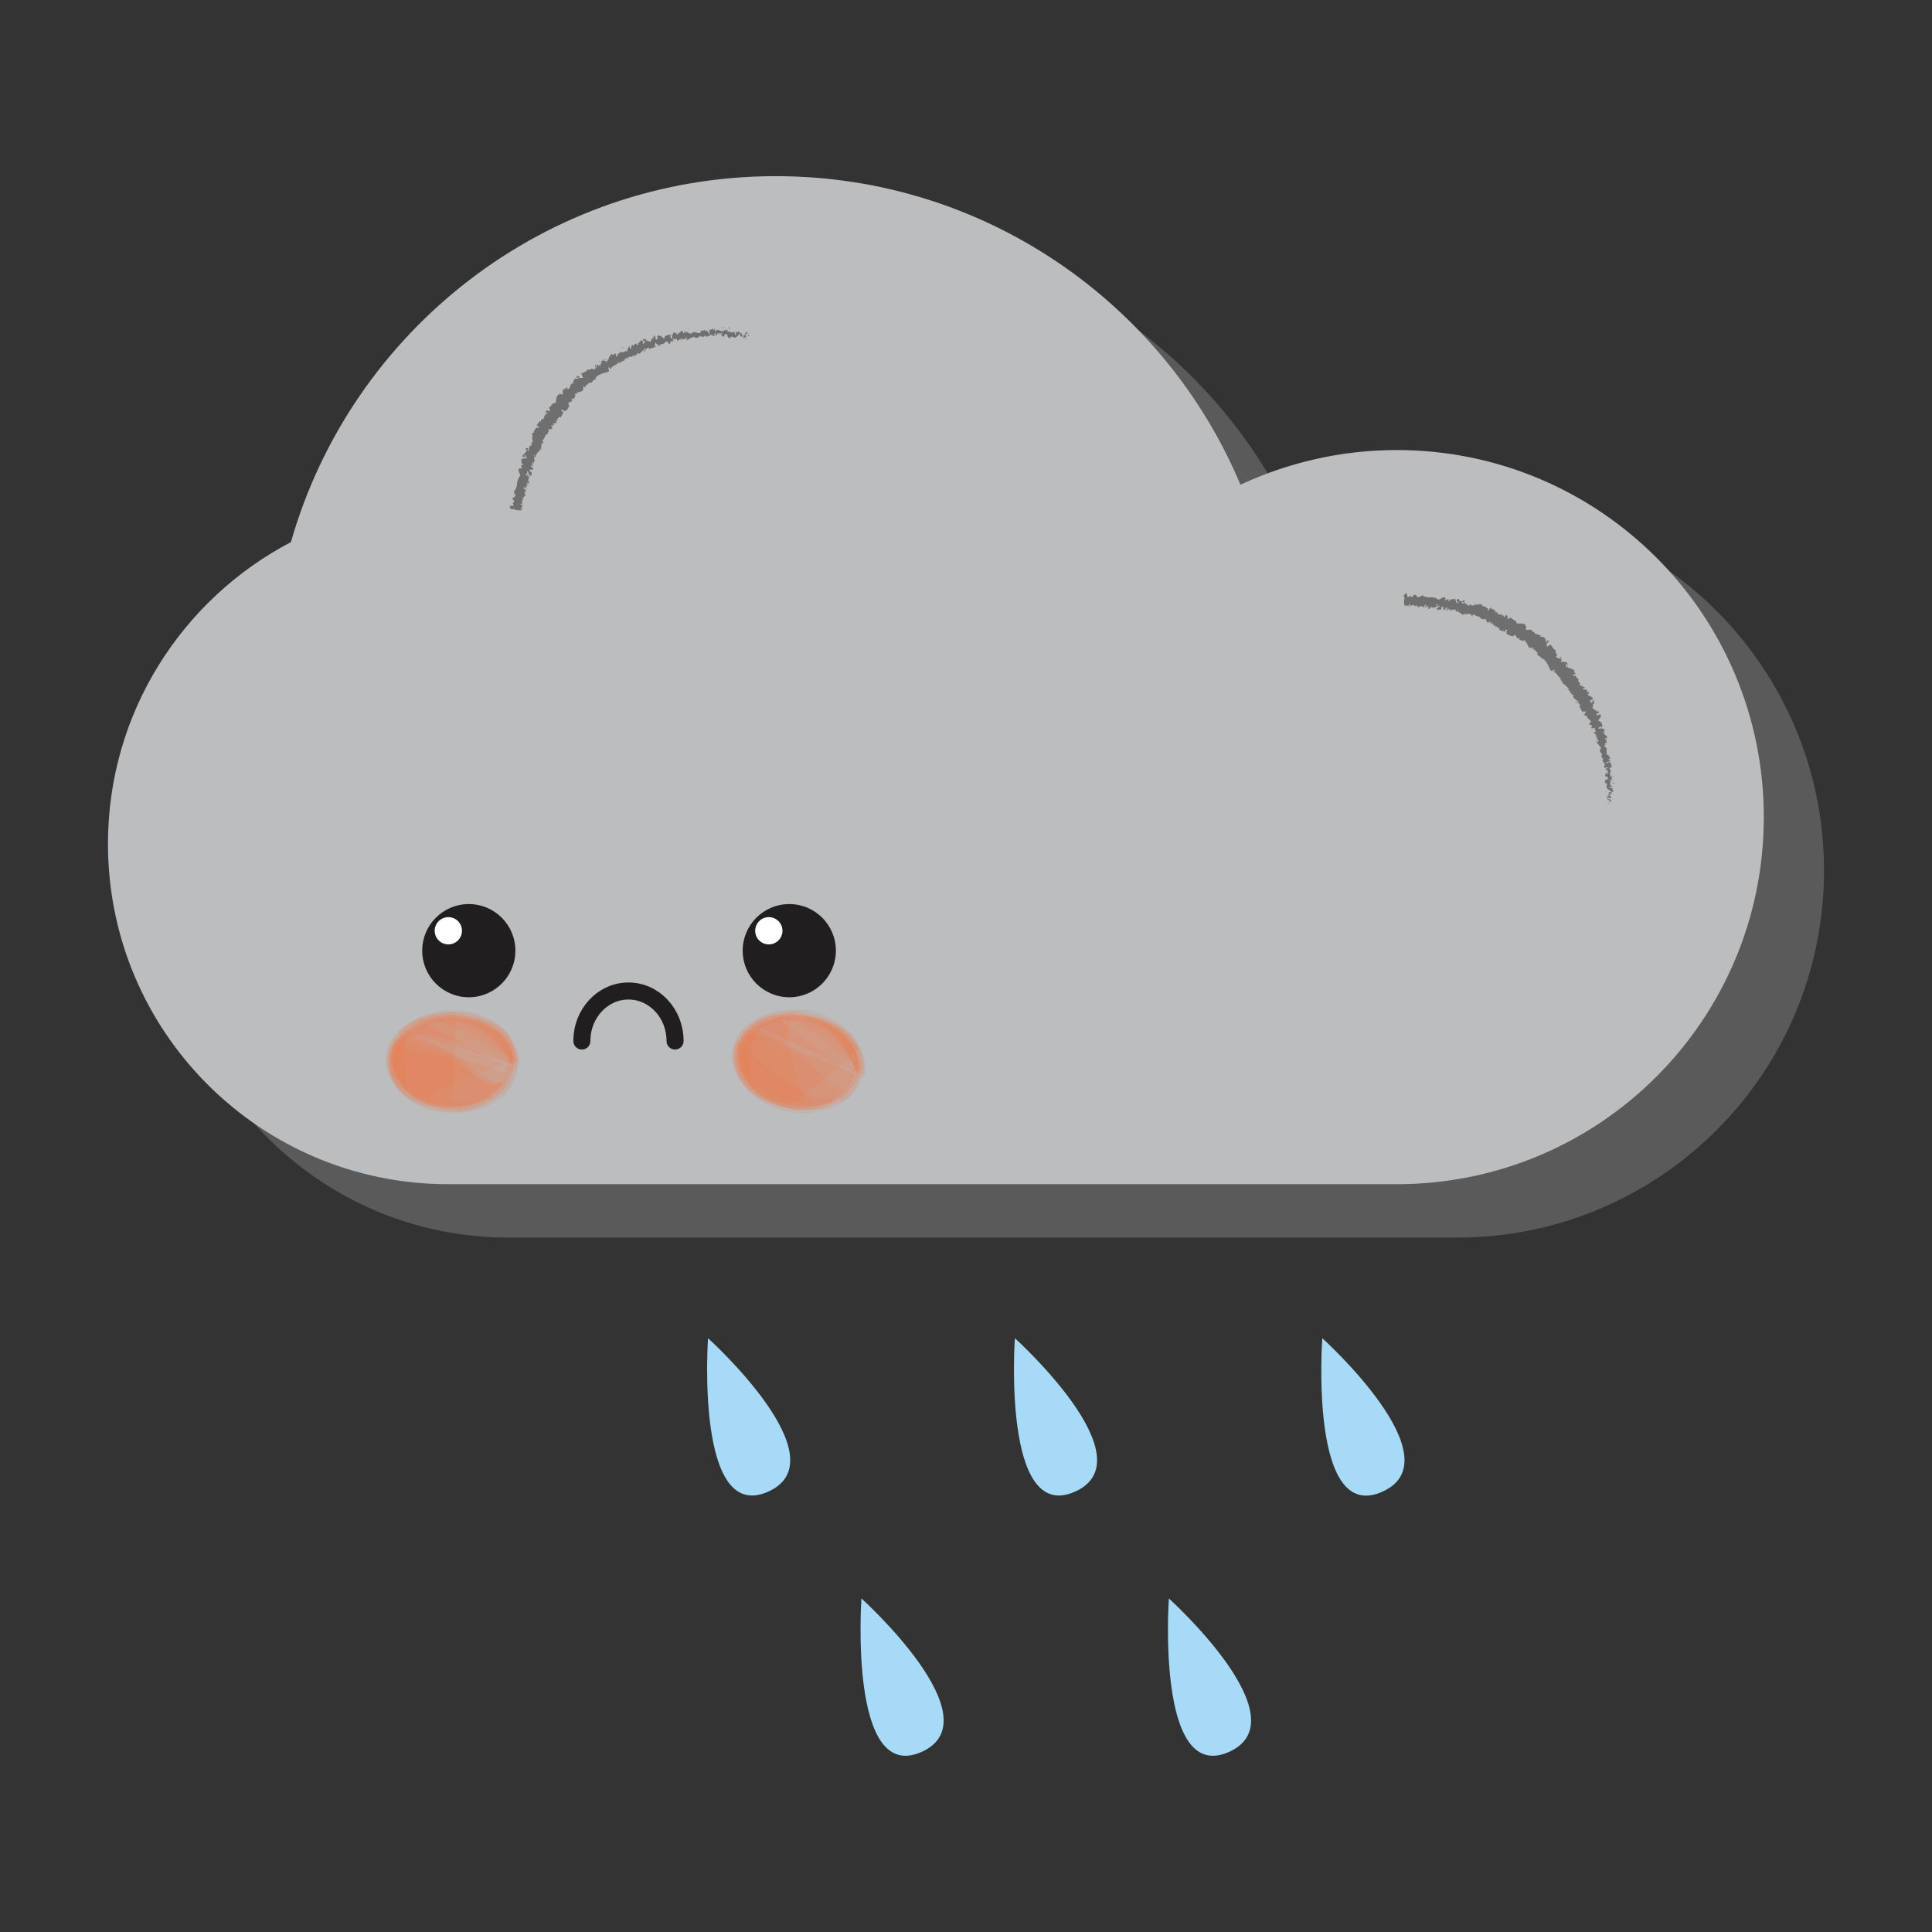 <?xml version="1.0" encoding="utf-8"?>
<!-- Generator: Adobe Illustrator 25.0.0, SVG Export Plug-In . SVG Version: 6.00 Build 0)  -->
<svg version="1.1" xmlns="http://www.w3.org/2000/svg" xmlns:xlink="http://www.w3.org/1999/xlink" x="0px" y="0px"
	 viewBox="0 0 340 340" style="enable-background:new 0 0 340 340;" xml:space="preserve">
<rect x="0" y="0" width="340" height="340" fill="#333333" stroke="none"/>
<style type="text/css">
	.st0{fill:#FFFFFF;}
	.st1{fill:#5A5A5A;}
	.st2{fill:#BBBDBF;}
	.st3{opacity:0.109;}
	.st4{fill:#F26B32;}
	.st5{fill:#211E1F;}
	.st6{fill:#6F6F6F;}
	.st7{fill:#A6DAF6;}
	.st8{fill:none;stroke:#211E1F;stroke-width:3;stroke-linecap:round;stroke-linejoin:round;stroke-miterlimit:10;}
</style>
<g id="Ref">
</g>
<g id="Art">
	<g>
		<path class="st1" d="M256.4,88.6c-9.8,0-19.1,2.2-27.5,6.1c-13.4-31.9-45-54.3-81.8-54.3c-40.6,0-74.7,27.2-85.3,64.4
			c-19.1,10-32.2,30-32.2,53.1c0,33.1,26.8,59.9,59.9,59.9h165.7c0.1,0,0.3,0,0.4,0c0.3,0,0.5,0,0.8,0c35.7,0,64.6-28.9,64.6-64.6
			S292.1,88.6,256.4,88.6z"/>
		<path class="st2" d="M245.8,79.2c-9.8,0-19.1,2.2-27.5,6.1c-13.4-31.9-45-54.3-81.8-54.3C96,31,61.8,58.2,51.2,95.4
			c-19.1,10-32.2,30-32.2,53.1c0,33.1,26.8,59.9,59.9,59.9h165.7c0.1,0,0.3,0,0.4,0c0.3,0,0.5,0,0.8,0c35.7,0,64.6-28.9,64.6-64.6
			S281.5,79.2,245.8,79.2z"/>
		<g>
			<g class="st3">
				<path class="st4" d="M90.7,187.8c-1,6.2-6,7.3-10.8,7.6c0,0,0,0.3,0,0.3c3.1-0.2,6.3-0.7,8.7-2.8c1.6-1.5,2.2-3,2.5-5.1
					C91.1,187.6,90.7,187.6,90.7,187.8z"/>
			</g>
			<g class="st3">
				<path class="st4" d="M89.3,187c-0.1,0.6-0.2,1.2-0.3,1.8c-6.5-2-13-4.1-19.5-6.1c0.5-0.4,1-0.9,1.5-1.3c2-1.7,3.3-2.1,5.9-2.7
					c0,0,0-0.3-0.1-0.3c-2.9,0.7-5.8,1.6-7.6,4.1c-1.1,1.6-1.6,3.5-1.2,5.4c0.5,2.1,2,3.9,3.8,5c2.8,1.7,6.1,2.2,9.3,1.8
					c1.9-0.2,3.7-1,5.3-2.1c2.1-1.5,2.9-3.1,3.3-5.7C89.8,186.6,89.4,186.8,89.3,187z"/>
			</g>
			<g class="st3">
				<path class="st4" d="M89.6,186.6c-0.7,6-4,5.7-9.8-1.1c-2.9-1.5-5.8-3-8.7-4.5c1.3-0.7,2.5-1.4,3.8-2.1c2.4-0.7,4.7-0.7,7.2-0.3
					c0,0,0.1-0.3,0.1-0.3c-5.1-0.6-11.3,0.3-13.6,5.6c-1.3,3,0.3,6.1,2.6,8c2.8,2.2,6.7,3.1,10.2,2.5c1.9-0.3,3.6-0.9,5.2-2.1
					c2.1-1.5,3-3.2,3.4-5.7C90,186.5,89.7,186.4,89.6,186.6z"/>
			</g>
			<g class="st3">
				<path class="st4" d="M86.3,192.5c-1.4,0.6-2.7,1.2-4.3,1.4c-0.8,0-1.6,0.1-2.5,0.1c0.3-5.3,0.6-10.6,0.8-16
					c0.4,0.1,0.8,0.1,1.2,0.2c3.5,0.4,6.1,1.9,8.3,4.7c0,0,0.3-0.2,0.3-0.2c-3.5-4.5-9.2-5.9-14.7-4.3c-3.5,1-6.8,4.1-6.5,8
					c0.2,2.2,1.3,3.8,3,5.2c4.1,3.4,9.8,3.2,14.5,1.1C86.4,192.8,86.3,192.5,86.3,192.5z"/>
			</g>
			<g class="st3">
				<path class="st4" d="M89.9,187.4c-0.1,4.7-3.3,4.1-9.5-1.8c-15.4-5.8-12.1-5.2,9.9,1.7c0,0.3,0.4,0.3,0.3,0
					c-0.3-2.2-0.7-3.7-2.4-5.3c-2.2-2.1-5.4-3.1-8.4-3.2c-4.7-0.1-11.2,2.5-11.3,8.1c-0.1,4.5,4.3,7.5,8.3,8.3
					c2.5,0.5,5.1,0.3,7.5-0.5c3.5-1.3,5.7-3.7,6.3-7.4C90.6,186.7,90,187.2,89.9,187.4z"/>
			</g>
			<g class="st3">
				<path class="st4" d="M90.2,186.7c0.1,0,0.2,0,0.4,0c0,0.2,0.3,0.2,0.3,0c-0.3-2.8-1.4-5-3.9-6.6c-2.1-1.3-4.5-2-7-2
					c-5.2-0.1-12.7,3.4-11.1,9.8c0.9,3.7,4.7,5.9,8.2,6.6c3.1,0.6,6.5,0.2,9.2-1.4c2.6-1.5,3.8-3.5,4.3-6.4
					C90.6,186.4,90.2,186.5,90.2,186.7z"/>
			</g>
			<g class="st3">
				<path class="st4" d="M90.3,187.2c-0.5,2.5-0.4,2.5,0.4-0.1c0,0.3,0.4,0.3,0.3,0c-0.3-2.1-0.7-3.7-2.3-5.2
					c-2.2-2.2-5.5-3.2-8.6-3.3c-4.7-0.1-11,2.5-11.3,7.9c-0.2,3.7,2.9,6.5,6.1,7.8c3,1.2,6.6,1.2,9.7,0.1c3.6-1.3,5.7-3.7,6.3-7.4
					C90.9,186.7,90.4,187,90.3,187.2z"/>
			</g>
			<g class="st3">
				<path class="st4" d="M69.7,188.8c-1.4-8.4,5.7-8.8,21.4-1c0,0.3,0.3,0.3,0.3,0c-0.2-2.2-0.7-3.8-2.3-5.4
					c-2.2-2.2-5.4-3.2-8.4-3.3c-2.4-0.1-4.8,0.4-7,1.6c-3.4,1.8-4.7,4.5-4.3,8.2C69.4,188.9,69.7,188.9,69.7,188.8z"/>
			</g>
			<g class="st3">
				<path class="st4" d="M90.8,187.2c0.1,1.7-0.7,3-2.2,4c-0.9,1.6-2.2,2.6-3.9,3c-2,0.6-3.9,0.8-6,0.5c-1.9-0.2-3.9-0.7-5.4-1.8
					c-0.5-0.4-1.1-0.9-1.6-1.3c-2.7-14.1,3.8-15.6,19.5-4.4c0,0.3,0.3,0.2,0.3,0c-0.4-3.7-2.5-6.4-6.1-7.7
					c-4.2-1.5-8.8-1.2-12.5,1.3c-4.9,3.3-4.4,9.2,0.3,12.4c3.8,2.5,9.8,2.8,13.7,0.4c2.5-1.5,3.8-3.3,4.2-6.3
					C91.1,187.2,90.8,187,90.8,187.2z"/>
			</g>
			<g class="st3">
				<path class="st4" d="M89.5,187.3c-0.1,4.8-3.5,4.4-10.1-1.2c-12.2-1.2-13-3.5-2.4-7.1c5.2-0.6,12.1,0.8,12.9,8.2
					c0,0.3,0.3,0.2,0.3,0c-0.2-2.2-0.7-3.7-2.3-5.3c-2.9-2.8-7.2-3.6-11-3.2c-5,0.6-10.6,5.1-8.3,10.6c1.5,3.6,5.3,5.3,8.9,5.7
					c2.5,0.3,4.9,0,7.2-1.1c3-1.4,4.8-3.5,5.3-6.9C90.2,186.6,89.6,187.1,89.5,187.3z"/>
			</g>
			<g class="st3">
				<path class="st4" d="M90,188c-0.4,5.6-4.8,8-13.1,7.2c-1.5-0.3-2.9-0.9-4.2-1.7c-1.6-1.1-3-2.6-3.5-4.6
					c-0.7-2.6,0.5-5.1,2.4-6.7c1.1-0.9,2.4-1.6,3.8-2c5.8-1.9,10.9,0.7,15.2,7.7c0,0.4,0.3,0.3,0.3,0c-0.4-3.7-2.4-6.1-5.9-7.6
					c-5.4-2.4-14.8-0.6-16.1,6c-1.4,7,7.4,10.3,13,9.5c2.2-0.3,4.4-1.2,6.1-2.7c1.7-1.5,2.3-3,2.7-5.3C90.6,187.3,90,187.8,90,188z"
					/>
			</g>
			<g class="st3">
				<path class="st4" d="M86.6,192.7c-1.8,0.8-3.5,1.4-5.5,1.5c-0.8,0.1-1.6,0.1-2.5-0.1c-6.3-0.5-2.2-2.9,12.4-7.4
					c0,0.1,0.3,0.1,0.3,0c-0.3-2.2-0.8-3.7-2.3-5.3c-1.5-1.6-3.9-2.7-6.1-3c-4.1-0.7-8.8,0-11.8,3.2c-2.2,2.3-2.7,5.5-1,8.3
					c1.1,1.8,3,3.1,4.8,3.9c3.9,1.6,8,1,11.7-0.6C86.7,193,86.6,192.7,86.6,192.7z"/>
			</g>
			<g class="st3">
				<path class="st4" d="M89.6,187.9c-4.9-2.6-9.8-5.2-14.7-7.9c0.8-0.2,1.5-0.4,2.3-0.5c5.4-0.8,9.7,1.9,12.9,8.2
					c0,0.3,0.3,0.3,0.3,0c-0.2-2.2-0.7-3.7-2.3-5.3c-2.2-2.2-5.4-3.2-8.4-3.3c-5.5-0.2-13.7,4-10.9,10.7c1.6,3.9,6.1,5.8,10.1,5.9
					c2.3,0.1,4.9-0.5,6.9-1.6c2.7-1.5,4-3.7,4.4-6.6C90.4,187.1,89.6,187.7,89.6,187.9z"/>
			</g>
			<g class="st3">
				<path class="st4" d="M89.6,185.1c0.1,0.6,0.1,1.2,0.2,1.9c0,0.1,0.3,0,0.3,0c-0.1-0.6-0.1-1.3-0.2-1.9
					C89.9,185,89.6,185.1,89.6,185.1z"/>
			</g>
		</g>
		<g>
			<g class="st3">
				<path class="st4" d="M151.4,189.2c-1.4,3.5-3.8,5.5-7,6c0,0,0,0.3,0,0.3c3.8-1,6.1-2.5,7.3-6.3
					C151.8,189.2,151.5,189,151.4,189.2z"/>
			</g>
			<g class="st3">
				<path class="st4" d="M150,188.5c-1.9,8.1-8.6,6.2-20.1-5.5c1.7-2.4,4-3.8,6.7-4.2c0,0-0.1-0.3-0.1-0.3c-3.8,1-8.1,3.3-7.7,8
					c0.3,2.8,2.4,5.2,4.7,6.6c2.5,1.5,5.5,2.1,8.5,1.8c1.6-0.2,3-0.5,4.4-1.3c2.3-1.2,3.3-2.7,4.1-5.2
					C150.7,188.1,150.1,188.3,150,188.5z"/>
			</g>
			<g class="st3">
				<path class="st4" d="M150.3,188.1c-6.4-2.3-12.7-4.6-19.1-7c1.9-0.9,3.7-1.8,5.6-2.8c1.6-0.3,3.2-0.2,4.8,0c0,0,0.1-0.3,0.1-0.3
					c-4.8-0.4-11.1,0.5-12.5,6.1c-0.7,2.7,1,5.6,2.9,7.3c2.8,2.4,6.6,3.4,10.1,3c1.9-0.2,3.7-0.7,5.3-1.7c1.8-1.2,2.5-2.6,3.1-4.7
					C150.7,187.9,150.4,187.9,150.3,188.1z"/>
			</g>
			<g class="st3">
				<path class="st4" d="M146.2,193.3c-1.4,0.5-2.9,0.8-4.4,0.8c-4.7-12.4-4.1-17.6,1.8-15.6c2.7,0.7,4.6,2.1,6.5,4.1
					c0,0,0.3-0.2,0.3-0.2c-2.7-2.9-6.3-4.9-10.4-4.8c-2,0-3.8,0.3-5.6,1.2c-2.7,1.3-4.9,3.8-4.6,7c0.2,2.1,1.5,4,3,5.3
					c3.7,3.3,8.9,3.7,13.5,2.4C146.3,193.6,146.2,193.3,146.2,193.3z"/>
			</g>
			<g class="st3">
				<path class="st4" d="M150.6,188.9c-0.8,4.6-3.8,3.6-9.1-3.2c-14.4-7.9-11.2-6.9,9.5,3.1c0,0.4,0.3,0.4,0.3,0
					c0.1-2.2-0.2-3.8-1.6-5.6c-1.9-2.5-4.9-3.8-7.9-4.4c-5-1-12.2,1.3-12.4,7.2c-0.1,4.1,3.4,7.2,7,8.5c2.4,0.9,5.1,1.1,7.6,0.6
					c1.4-0.3,2.9-0.8,4-1.7c1.9-1.3,2.6-2.7,3.2-4.8C151.5,188.3,150.7,188.7,150.6,188.9z"/>
			</g>
			<g class="st3">
				<path class="st4" d="M150.9,188.2c-0.9,2.4-0.7,2.4,0.4,0.1c0,0.2,0.3,0.2,0.3,0c0.1-2.6-0.4-4.4-2.2-6.3
					c-1.9-2-4.5-3.3-7.3-3.7c-5.1-0.8-13,1.6-12.4,8c0.3,3.8,3.7,6.5,7.1,7.7c2.3,0.8,5,1.1,7.4,0.6c3.7-0.7,6.1-2.8,7.2-6.3
					C151.4,188,150.9,188,150.9,188.2z"/>
			</g>
			<g class="st3">
				<path class="st4" d="M151.1,188.7c-0.9,2.4-0.7,2.4,0.4,0c0,0.3,0.3,0.4,0.3,0c0-2.1-0.2-3.8-1.5-5.5c-1.9-2.5-5-4-8-4.4
					c-4.6-0.7-11.3,0.9-12.3,6.2c-0.7,3.7,1.9,6.9,4.9,8.6c2.8,1.6,6.4,2.1,9.5,1.5c3.7-0.8,6.1-2.8,7.3-6.4
					C151.7,188.3,151.1,188.5,151.1,188.7z"/>
			</g>
			<g class="st3">
				<path class="st4" d="M131,189.1c-2.7-8.2,4.3-8.1,20.9,0.2c0,0.3,0.3,0.3,0.3,0c0.1-2.2-0.2-3.9-1.5-5.7c-1.9-2.5-5-3.9-8-4.4
					c-3-0.5-6.3-0.1-9,1.5c-3.2,2-3.9,5-3,8.5C130.7,189.2,131,189.1,131,189.1z"/>
			</g>
			<g class="st3">
				<path class="st4" d="M151.6,188.7c-0.2,1.7-1.1,2.9-2.7,3.7c-1.1,1.5-2.5,2.3-4.3,2.5c-2,0.3-4,0.2-6-0.3
					c-1.8-0.5-3.7-1.3-5.1-2.6c-0.5-0.5-0.9-1-1.4-1.5c-0.6-14.4,6-14.9,19.9-1.5c0,0.3,0.3,0.3,0.3,0c0.1-3.9-1.6-6.5-4.9-8.5
					c-4.4-2.6-11.4-2.6-15.1,1.2c-3.1,3.1-2.2,7.9,1,10.6c3.4,2.8,8.2,3.9,12.4,2.7c3.3-0.9,5.1-2.7,6.2-5.9
					C151.8,188.8,151.6,188.5,151.6,188.7z"/>
			</g>
			<g class="st3">
				<path class="st4" d="M151,188.3c0.1,0-0.2,0-0.2,0C150.7,188.2,151,188.3,151,188.3z"/>
			</g>
			<g class="st3">
				<path class="st4" d="M150.2,188.8c-6.4-2.3-12.7-4.6-19.1-7c2.6-1,5.3-2,7.9-3c5.5-0.1,9.4,3.2,11.6,9.9c0,0.3,0.3,0.3,0.3,0
					c0.1-2.9-0.6-5.1-2.9-7.1c-2.4-2.1-5.9-3.2-9-3.2c-4.7,0-10.6,2.9-10,8.4c0.6,4.5,5.2,7.4,9.3,8.1c2.4,0.4,4.9,0.3,7.2-0.6
					c2.8-1.1,4.4-3,5.3-5.8C151.1,188.1,150.3,188.6,150.2,188.8z"/>
			</g>
			<g class="st3">
				<path class="st4" d="M150.7,189.5c-1,4.7-4.9,6.7-11.7,5.9c-1.6-0.3-3.1-0.8-4.5-1.6c-2.1-1.2-3.8-3-4.4-5.4
					c-0.6-2.2,0-4.3,1.6-6c1.5-1.5,3.4-2.4,5.6-2.7c6-1.1,10.7,2.2,13.9,9.8c0,0.4,0.3,0.4,0.3,0c0.1-3.6-1.4-6.6-4.7-8.4
					c-1.9-1-3.8-1.6-5.9-1.8c-3.1-0.3-7.2,0.4-9.4,2.9c-2.4,2.7-2.3,6-0.4,8.9c2.1,3.2,6.8,4.9,10.5,4.8c2.3-0.1,4.4-0.6,6.3-1.8
					c1.9-1.2,2.7-2.7,3.4-4.8C151.4,188.9,150.7,189.3,150.7,189.5z"/>
			</g>
			<g class="st3">
				<path class="st4" d="M146.5,193.6c-1.9,0.5-4.9,1.4-6.9,0.6c3.9-3.2,7.8-6.4,11.7-9.6c0.5,1.2,0.6,2.4,0.4,3.7
					c0,0.1,0.3,0.1,0.3,0c0.1-2.9-0.7-5.2-3-7.1c-1.8-1.5-4.1-2.5-6.4-2.9c-3.6-0.6-8,0-10.7,2.8c-2.5,2.6-2.4,6-0.5,8.9
					c3.2,4.8,10,5.5,15,4C146.6,193.9,146.5,193.6,146.5,193.6z"/>
			</g>
			<g class="st3">
				<path class="st4" d="M150.3,189.3c-4.5-3.3-8.9-6.6-13.4-9.9c0.8-0.1,1.6-0.1,2.3-0.2c5.5-0.1,9.4,3.2,11.6,9.9
					c0,0.3,0.3,0.4,0.3,0c0.1-2.2-0.2-3.8-1.5-5.6c-1.9-2.5-4.9-3.9-7.9-4.5c-5.4-0.9-14.1,2-12.3,9.1c1.1,4.1,5.2,6.6,9.2,7.2
					c2.3,0.4,4.9,0.2,7.1-0.6c2.9-1.1,4.5-3.1,5.3-5.9C151.1,188.7,150.4,189.1,150.3,189.3z"/>
			</g>
			<g class="st3">
				<path class="st4" d="M150.1,184.9c0.5,1.2,0.6,2.4,0.4,3.7c0,0.1,0.3,0.1,0.3,0c0.2-1.3,0.1-2.6-0.4-3.8
					C150.4,184.8,150.1,184.8,150.1,184.9z"/>
			</g>
		</g>
		<circle class="st5" cx="82.5" cy="167.3" r="8.2"/>
		<circle class="st0" cx="78.9" cy="163.8" r="2.4"/>
		<circle class="st5" cx="138.9" cy="167.3" r="8.2"/>
		<g>
			<g>
				<g>
					<g>
						<g>
							<path class="st6" d="M131.8,59.1c0-0.1,0-0.3-0.1-0.2l-0.1,0.3L131.8,59.1z"/>
							<path class="st6" d="M131.2,58.5c-0.1,0.2-0.2,0.4-0.2,0.7c0.1-0.3,0.1-0.2,0.3-0.6c0.1,0,0.1,0.1,0.1,0.2
								c0-0.1,0.1,0.1,0.2-0.1c-0.1-0.3-0.2-0.3-0.4-0.1C131.2,58.6,131.2,58.6,131.2,58.5z"/>
							<path class="st6" d="M123.1,58.1L123.1,58.1C123.1,58.1,123.1,58.1,123.1,58.1z"/>
							<path class="st6" d="M118,58.6C118,58.6,118,58.6,118,58.6C118,58.6,117.9,58.6,118,58.6z"/>
							<path class="st6" d="M117,58.5C117,58.5,117.1,58.5,117,58.5C117,58.4,117,58.4,117,58.5z"/>
							<path class="st6" d="M123.1,58.1l-0.1-0.1C122.9,58.1,123,58,123.1,58.1z"/>
							<path class="st6" d="M130.1,59.2C130.1,59.2,130.1,59.2,130.1,59.2C130.1,59.2,130.1,59.2,130.1,59.2L130.1,59.2z"/>
							<path class="st6" d="M125.3,57.6L125.3,57.6c0,0,0.1-0.1,0.1-0.1L125.3,57.6z"/>
							<path class="st6" d="M127,57.5c0,0-0.1,0.3-0.1,0.4c0-0.1,0-0.2,0.1-0.2C127,57.7,127,57.6,127,57.5z"/>
							<path class="st6" d="M129.8,58.1L129.8,58.1C129.8,58.1,129.8,58.1,129.8,58.1z"/>
							<path class="st6" d="M124,57.6C124,57.6,124,57.6,124,57.6C124,57.6,124,57.6,124,57.6z"/>
							<path class="st6" d="M92.3,88C92.3,88,92.3,88,92.3,88C92.3,88,92.3,88.1,92.3,88z"/>
							<polygon class="st6" points="90.6,89.7 90.6,89.7 90.4,89.7 							"/>
							<path class="st6" d="M115.4,58.5L115.4,58.5C115.4,58.5,115.4,58.5,115.4,58.5z"/>
							<path class="st6" d="M102.2,65.6c0.3,0.1,0,0.4,0.4,0.5C102.5,66,102.5,65.6,102.2,65.6z"/>
							<path class="st6" d="M130,59.2C130,59.2,130,59.2,130,59.2C130,59.2,130,59.2,130,59.2z"/>
							<path class="st6" d="M102.6,66.1L102.6,66.1L102.6,66.1C102.6,66.1,102.6,66.1,102.6,66.1z"/>
							<path class="st6" d="M111.8,59.9c0,0,0.1,0.1,0.1,0.1C111.9,59.9,111.9,59.9,111.8,59.9z"/>
							<path class="st6" d="M114.6,59.3L114.6,59.3C114.5,59.3,114.6,59.3,114.6,59.3z"/>
							<path class="st6" d="M110.6,60.8c0,0-0.1,0-0.1,0C110.5,60.8,110.6,60.8,110.6,60.8C110.6,60.8,110.6,60.8,110.6,60.8z"/>
							<polygon class="st6" points="109.3,61.4 109.3,61.4 109.4,61.4 							"/>
							<path class="st6" d="M93.3,83.8c-0.1,0-0.2,0-0.3,0C93.2,83.9,93.2,84.1,93.3,83.8z"/>
							<path class="st6" d="M130.1,59.1c0,0.1,0,0.1,0,0.1c0,0,0,0,0,0C130.1,59.1,130.1,59.1,130.1,59.1z"/>
							<path class="st6" d="M111.5,62.8l-0.2,0.1C111.3,62.9,111.4,62.9,111.5,62.8z"/>
							<path class="st6" d="M97.5,74.6L97.5,74.6C97.5,74.6,97.5,74.6,97.5,74.6z"/>
							<path class="st6" d="M110.7,63.2c-0.1-0.1-0.1-0.1-0.2-0.1c0,0,0,0,0,0.1L110.7,63.2z"/>
							<path class="st6" d="M93,83.8L93,83.8L93,83.8z"/>
							<path class="st6" d="M93.2,85.4c0.1-0.2-0.3-0.2-0.5-0.3c0-0.3,0.3,0,0.5-0.1c-0.1-0.2-0.3-0.4-0.3-0.5c0.1,0,0.1,0,0.2,0
								c-0.2-0.2,0.1-0.5-0.2-0.8c0,0,0.1,0,0.1,0c-0.2,0-0.4-0.1-0.5-0.1c0-0.1-0.2-0.2,0.1-0.2c0,0.1,0.1,0.1,0.1,0.1l-0.1-0.1
								c0.4,0,0.1,0.2,0.3,0.2c-0.1-0.2-0.2-0.5-0.1-0.7c0.3,0.1,0,0.4,0.3,0.3L93,83.6c0.6,0-0.1,0.1,0.5,0.1
								c0.2-0.3-0.1-0.4,0.1-0.6c-0.2-0.1-0.3-0.1-0.4-0.2c-0.2-0.5,0.9,0,0.6-0.5c-0.2-0.2-0.6-0.3-0.3-0.5l0.3,0.2
								c0.1-0.3-0.5-0.4-0.1-0.6c0.1,0.1,0,0.3,0.1,0.2c0.4-0.1-0.2-0.2-0.1-0.4l0.3,0.1c0.1-0.3,0-0.7,0-1.1
								c0.1,0.1,0.2,0.2,0.3,0.1c0-0.5,0.4-0.9,0.8-1.2L95,79.1c0,0,0.2,0,0.2,0.1c0.2-0.1-0.2-0.1-0.2-0.2c0-0.1,0.2,0,0.3,0
								c-0.1-0.4-0.1-1,0.3-1.1l0,0.1c0.2-0.2-0.4-0.5-0.1-0.6l0,0.1c0.4-0.4,0.4-1.1,1-1.2c-0.3-0.3,0.4-0.4-0.1-0.7
								c0.4-0.1,0.5,0,0.8-0.2c0.1-0.1-0.2-0.3-0.2-0.5l0.3,0.2l-0.2-0.3l0.4,0.1l0-0.2c0,0-0.2,0-0.2,0c0-0.2,0.5-0.3,0.6-0.2
								l0-0.5C98,73.9,98,74,98,74.1c-0.1-0.4,0.3,0.1,0.2-0.2c-0.1,0-0.1-0.1-0.2-0.2c0.2,0,0.4-0.2,0.4-0.4l0.2,0.2
								c0.3-0.3,0.4-0.7,0.6-1c-0.2,0.1-0.4-0.2-0.4-0.3l0.3,0.2c-0.1-0.2-0.2,0-0.3-0.3c0.1-0.1,0.4,0.1,0.4,0.3l0-0.2
								c0.1,0.1,0.1,0.1,0.2,0.2c-0.1-0.2,0.5,0,0.2-0.3l0.1,0.1c0.3-0.3,0.3-0.5,0.5-0.8c-0.2-0.2-0.1-0.2-0.2-0.5
								c0.2-0.1,0.6-0.2,0.7-0.4c0-0.2-0.1-0.2-0.2-0.4c0.2,0.2,0.4-0.1,0.4,0.2c0.2-0.3,0.3-0.4,0.4-0.8c-0.1,0-0.2,0-0.2-0.1
								c0-0.1,0.2-0.1,0.3,0l0,0c0.1-0.6,1.3-0.3,1.2-0.9l0,0l0.1-0.5c0.2-0.1,0.1,0.2,0.3,0.2c0-0.6,0.6-0.4,0.6-0.9
								c0.7,0.4,0.7-0.7,1.3-0.5l-0.1-0.1c0-0.2,0.2,0,0.2,0c-0.1-0.1-0.2-0.1-0.2-0.2c0.5-0.7,1.5-0.8,2.3-1.1
								c0.3-0.1-0.4-0.9,0.2-0.7l0.1,0.3c0.2-0.3,0.4-0.5,0.7-0.7c0.3-0.1,0.6-0.3,0.8-0.6c0,0.1,0.1,0.2,0,0.2
								c0.2,0.1,0.4-0.2,0.3-0.4c0.1,0,0.1,0.1,0.2,0.2c0.2,0.1,0.1-0.4,0.3-0.2c0,0,0,0.1,0,0.1c0-0.1,0.4-0.2,0.2-0.4
								c0.3,0,0.3-0.3,0.6-0.2c0-0.3,0.4,0,0.3-0.4c0.2,0.4,0.5,0.2,0.6-0.1c0,0.1,0.2,0.1,0.2,0.3c0.1-0.1,0.2-0.2,0.1-0.4
								c0.5,0.4,0.4-0.7,0.8-0.1c0.4-0.4,0.7-0.7,1.1-1c0.1,0.4-0.4,0.2-0.3,0.7c0.3-0.3,0.4-0.8,0.9-0.8c0.1,0,0,0.2,0,0.3
								c0.3-0.3,0.8-0.2,1.1-0.5c0,0,0,0.1,0,0.1c0.1,0,0.2,0,0.1-0.2l-0.1,0.1c-0.2-0.3,0.1-0.7,0.1-0.8c0,0.6,0.4,0,0.4,0.8
								c0-0.1,0.1-0.2,0-0.3c0.1,0,0.1,0.1,0.1,0.3c0.2-0.2,0.1-0.4,0.3-0.4c0,0.1,0,0.1,0,0.3c0.1-0.2,0.1-0.4,0.4-0.4
								c0,0.1,0,0.1,0,0.1c0.3-0.1,0.5-0.6,0.9-0.5c0,0.4,0.2,0.1,0.3,0.5l0.2-0.2l-0.1-0.2c0.2,0,0.3-0.3,0.5-0.2l-0.1,0.2l0.3-0.1
								l-0.2-0.1c0.1-0.2-0.1-0.5,0.1-0.4c0,0,0.2,0,0.3,0.2l0,0c0.1-0.1,0.1-0.3,0.3-0.2c0.1,0.1,0,0.4,0.1,0.5
								c0-0.3,0.4-0.2,0.5-0.5c0,0.1,0,0.3,0,0.3l0-0.3c0.1,0.1,0.1,0.1,0.1,0.3c0.3,0-0.2-0.5,0.2-0.3c0,0,0,0.1,0,0.1
								c0.3,0.1,0.6-0.2,0.9-0.2c0.1,0.4-0.2,0.1-0.1,0.4c0.4-0.1,0.8-0.6,1.2-0.5l-0.1,0c0-0.5,0.3,0.2,0.5-0.1c0,0,0,0.3,0,0.2
								c0.3,0,0.5-0.2,0.9-0.4l0,0.1c0.2,0.1,0.4,0,0.6,0.1c0-0.1,0.1-0.1,0.1-0.3c0.6,0.7,1-0.5,1.5,0.1c-0.1,0-0.1,0.1-0.1,0.1
								c0.1-0.1,0.3-0.1,0.4-0.1c0-0.2-0.1-0.1-0.1-0.3c0-0.1,0.2-0.2,0.3-0.2c-0.2,0.2,0,0.4,0.1,0.5c0-0.1,0-0.1,0-0.2
								c0.2,0.4,0-0.5,0.3-0.2l0,0.1c0.1-0.1,0.2-0.2,0.3-0.2c0.1,0.3-0.1,0.1-0.1,0.3c0.2,0,0.3-0.5,0.5-0.2
								c-0.1,0.1-0.2,0.1-0.2,0.2c0.2,0.3,0.2,0.2,0.3,0.3l0,0l0.3,0.1l-0.1-0.1c0.2-0.7,0.4-0.1,0.7-0.6c-0.3,0.4,0,0.3-0.1,0.6
								c0.1,0.1,0.2,0.2,0.1,0.3c0.1-0.2,0.2,0.2,0.4-0.2c0,0.1,0.1,0,0.1,0.3c0.2-0.1,0-0.2,0-0.3c0.3-0.3,0.6,0.4,1,0
								c0.3-0.2,0.4-0.5,0.7-0.6c0.1,0.2-0.1,0.4-0.1,0.4c0.2,0.2,0.3,0.1,0.4,0c0,0.1,0,0.2,0,0.3c0.1,0,0.1-0.4,0.3-0.2
								c0,0.1-0.1,0.3-0.1,0.4c0.1-0.1,0.3-0.3,0.4-0.3c0,0.2-0.1,0.3-0.2,0.4c0.2-0.1,0.4-0.1,0.5-0.4l-0.1-0.1c0.1,0,0,0.2,0,0.3
								c-0.2,0.2-0.2-0.1-0.2-0.2l0.1-0.1c-0.1-0.6-0.4,0.1-0.6,0l0.1-0.4l-0.2,0.3c0-0.1-0.1-0.3,0-0.4c-0.1-0.2-0.1,0.1-0.3-0.1
								c0,0,0-0.1,0-0.1l-0.2,0.1c0-0.1,0-0.3,0.1-0.2c-0.3-0.3-0.4,0.3-0.5,0l0,0c-0.4,0.1,0,0.3-0.3,0.6l-0.2-0.8l0,0.3
								c0,0-0.1,0-0.1-0.2c-0.1,0.2,0,0.1-0.1,0.3c-0.2-0.3-0.5,0.1-0.6-0.4c-0.1,0.2,0.2,0.2,0,0.3c-0.1-0.5-0.2,0.1-0.4-0.1
								c0.1-0.3,0.2-0.1,0-0.4c-0.1,0.5-0.3-0.1-0.5,0c0,0.4-0.3,0.2-0.6,0.3c0-0.1-0.5-0.2-0.7-0.3l0-0.1c0,0.4-0.3,0.3-0.4,0.4
								c0-0.2,0-0.3,0.1-0.4l-0.2,0c0,0.1-0.1,0.2-0.2,0.2l0-0.3c-0.2,0-0.4,0.4-0.7,0.2c0,0.3,0.3,0.7,0,0.9c0-0.1,0-0.4,0-0.4
								c0,0-0.1,0.1-0.1,0.1l0.1-0.2c-0.1-0.1-0.1,0.2-0.2,0.2c0-0.2-0.1-0.1-0.1-0.3c0,0,0.1,0.1,0.1,0c-0.1,0-0.3-0.1-0.3-0.3
								c0,0.1,0,0.3-0.1,0.3c-0.2,0-0.1-0.2-0.2-0.3c0,0.1-0.2,0-0.2,0.3c-0.1,0-0.1-0.1-0.1-0.2c-0.1,0.1-0.5,0.1-0.4,0.4l0,0l0,0
								l0,0l0,0c-0.3,0.3-0.8-0.1-1.1,0l0-0.1c-0.2,0.1-0.5,0.1-0.6,0.4c-0.1,0-0.2-0.2-0.2-0.3c-0.2,0.1-0.2,0.2-0.4,0.1
								c0.1-0.2-0.1-0.1,0.1-0.1c-0.2-0.1-0.3-0.2-0.5,0.1c0-0.3-0.2-0.3-0.3-0.2l0.2,0.2c-0.1,0.1-0.2,0-0.3,0l0-0.3
								c-0.5-0.3-0.7,0.8-1.1,0.2c-0.1,0.2,0.3,0.1,0.2,0.4c-0.2,0-0.5-0.4-0.6-0.4c-0.3-0.1-0.2,0.5-0.5,0.5c0.1,0.1,0.2,0.4,0,0.6
								c-0.2,0-0.3-0.4-0.2-0.6c0,0,0.1,0,0.1,0.1c0.1-0.1,0.1-0.1,0-0.2l0,0.1c-0.1-0.1-0.4,0-0.4-0.2c-0.1,0.1,0,0.2,0.1,0.2
								c-0.3-0.1-0.4,0.1-0.7,0c0.1,0.1,0.1,0.2,0.1,0.2c-0.4-0.1-0.1,0.3-0.4,0.4c-0.2-0.1,0-0.4-0.3-0.2c-0.2-0.1-0.1-0.3-0.1-0.4
								c-0.2,0.3-0.5,0-0.6,0l0.1-0.1c-0.1,0.1-0.1,0.1-0.2,0.1l0.1,0.2c-0.1,0-0.1,0-0.2-0.1c0,0.2,0.2,0.4,0.1,0.6
								c-0.1-0.1-0.3,0.2-0.4-0.1c0.3,0-0.1-0.3,0.1-0.4c0,0.1-0.1,0.1-0.2,0c0,0,0-0.1,0-0.1c-0.4-0.2,0,0.4-0.3,0.5
								c0-0.2-0.2-0.3-0.2-0.3c0.1,0,0.1,0.3,0.1,0.4c-0.2-0.1-0.2,0.2-0.3,0.2l0.1,0c0,0.2-0.1,0.2-0.2,0.3c-0.1-0.1,0.1-0.1,0-0.2
								c-0.1,0.3-0.4-0.2-0.6,0c-0.1-0.1-0.1-0.3-0.2-0.4c-0.2,0.3-0.3-0.1-0.5,0.1c0.1,0.2,0.1,0.1,0,0.4l0.3-0.3l-0.1,0.4
								c0.1,0,0.2-0.2,0.3-0.2c-0.1,0.2-0.1,0.2,0.1,0.3c-0.3-0.3-0.3,0.3-0.5,0.2l-0.2-0.6c-0.4-0.1-0.4,0.5-0.8,0.5l0.2,0.1
								c0,0.2-0.2,0.1-0.3,0.2c-0.1-0.2-0.2-0.2-0.3-0.3c0.1,0.1-0.3,0.1-0.2,0.5l-0.3-0.2c-0.3,0-0.1,0.7-0.4,0.7
								c0-0.2-0.2-0.3-0.1-0.5c-0.1,0-0.2,0-0.1,0.2c-0.1-0.1-0.1,0.4-0.3,0.2c0,0.1,0.1,0.3,0,0.3c0,0,0-0.1,0-0.1
								c0,0.1-0.1,0.2,0.1,0.4c-0.5-0.4-0.8,0.4-1.2,0c-0.2,0.1-0.4,0.3-0.5,0.4c0-0.1,0-0.1,0-0.1c-0.3,0,0.1,0.6-0.3,0.5
								c-0.3-0.2,0.1-0.2-0.1-0.3c-0.3-0.6-0.3,0.3-0.7,0l0-0.1c-0.3-0.1-0.2,0.4-0.5,0.5c0,0,0-0.1,0-0.1c0,0.4-0.2,0.6-0.4,0.9
								c-0.1-0.3,0-0.2-0.1-0.4c-0.1,0.1,0.2,0.3,0.1,0.5c-0.1-0.1-0.3-0.1-0.5-0.3l0.2-0.1c-0.3-0.2-0.2,0.2-0.4,0.2l-0.1-0.1
								c-0.3,0.2,0,0.6-0.4,0.7l0.1,0.1c0.1,0.4-0.3-0.1-0.3,0.2l-0.3-0.3c-0.1,0.1-0.1,0.6-0.3,0.8c-0.1-0.3,0.1-0.6,0.1-0.8
								c-0.1,0.1-0.3,0.3-0.3,0.5c0-0.1,0-0.2,0.1-0.2c0.1,0.3,0,0.6-0.2,0.7c-0.4-0.6-0.6,0.2-1.1-0.1c-0.2,0.5-0.8,0.5-1.1,0.8
								c0.5,0.3-0.1,0.1,0.3,0.6c-0.1,0.1-0.1,0.1-0.1,0.1l-0.5,0c-0.2-0.1,0-0.2-0.1-0.3c-0.2,0.1-0.3-0.1-0.5-0.1
								c0.2,0.1,0.1,0.3,0,0.3l0.4,0.1c-0.1,0.5-0.6-0.2-0.6,0.3l0-0.2c-0.1,0.2-0.5,0.5-0.3,1c-0.1,0-0.2-0.1-0.2-0.2
								c-0.4,0.3-0.4,1.1-0.8,1.1L99.7,68c0,0.1,0.1,0.3-0.1,0.3c0,0-0.1-0.1-0.1-0.1c0,0.1,0,0.3-0.1,0.4l-0.1-0.2
								c-0.4,0.2-0.2,0.8-0.3,1.1c-0.3-0.3-0.7-0.1-0.8,0l0,0c-0.4,0.4-0.3,0.9-0.4,1.4c-0.6-0.1-0.8,0.7-1.3,0.9
								c0.1,0,0.3,0.2,0.3,0.3c-0.1,0,0.1,0.4-0.3,0.2l0,0c-0.4-0.2-0.4,0.1-0.5,0.2l0.4,0.3c-0.9,0-0.4,1.2-1.2,1
								c0,0.2,0,0.3,0,0.5L95,74.1c-0.2,0.2-0.3,0.4-0.5,0.7l-0.1-0.2c-0.1,0.2,0.6,0.6,0.5,0.8l-0.4-0.2c-0.2,0.3-0.7,0.5-0.5,1
								c-0.1,0-0.2-0.1-0.1-0.2c-0.1,0.2-0.6,0.5,0,0.7c-0.3-0.2-0.2,0.3-0.2,0.6l-0.2-0.2c0.2,0.3,0.3,0.4,0.3,0.6
								c-0.1,0-0.2-0.1-0.1-0.1c-0.2,0.1,0.2,0.2-0.1,0.4l-0.1-0.2c-0.1,0.2,0,0.2,0.1,0.4c0,0.2-0.2,0.3-0.5,0.2
								c0.1,0.1,0.3,0.3,0.2,0.3c-0.1,0-0.1-0.1-0.1-0.1c-0.3,0.2,0.1,0.6-0.2,0.7c-0.1,0-0.1,0-0.2,0c0.1-0.2,0.2-0.4,0.2-0.4
								c-0.2-0.1-0.4,0.1-0.6-0.2c0.1,0.2,0.4,0.7,0.2,0.8c0,0-0.1,0-0.1,0l0,0c0,0,0,0.1,0,0.1c-0.1,0-0.1,0.1-0.1,0.1
								C92,80,92,80.2,91.9,80.3c0.3,0.1,0.2,0.2,0.4,0.2c0,0,0,0,0-0.1c0,0,0,0,0-0.1l0,0c0-0.1,0-0.2,0.1-0.3
								c0.1,0.1,0.2,0.3,0,0.3c0.1,0.1,0.3,0.2,0.4,0.3c-0.4,0-0.7,0.2-1,0.1c0,0.4-0.2,0.8,0.3,1.1c0,0.1-0.2,0-0.3,0.1
								c0-0.1,0-0.1-0.1-0.2c0.1,0.2-0.1,0.5,0.2,0.7c-0.2,0.2-0.3-0.2-0.3,0.1l-0.1-0.1c-0.8,0.4,0.6,1.2-0.3,1.7
								c0.1,0,0.1,0,0.1,0c-0.5,0.7-0.1,1.6-0.8,2.3c-0.2,0.2,0.1,0.3,0.2,0.4l-0.3,0l0.3,0.3c0.2,0.4-0.8,0.4-0.4,0.9l0.2,0
								c-0.1,0.1,0,0.5-0.2,0.4c0,0,0.2,0.1,0.1,0.1l-0.2,0l0.2,0.4c-0.2,0.3-0.6-0.1-0.7,0.3c0,0.2,0.4,0.5,0.5,0.5
								c0-0.1,0.1-0.2,0.3-0.1l0.1,0.1c0.5,0.1,0.9,0.2,1.3,0l-0.3-0.3l0.2,0l0,0.2c0.2-0.1,0-0.2-0.1-0.3c0.1,0,0.2,0,0.3-0.1
								l-0.4-0.3c0.2,0,0.3,0.2,0.5,0c-0.2-0.1-0.4,0-0.5-0.2c0.2-0.1,0.4,0,0.2-0.2c0.1,0,0.2,0,0.2,0.1c-0.1-0.1,0-0.3-0.2-0.4
								c0.3-0.1,0-0.4,0.4-0.3c-0.1-0.1-0.3-0.3-0.3-0.4c0.5,0.3,0.1-0.4,0.7-0.2c-0.4-0.2-0.1-0.5-0.3-0.9c0,0,0.1,0.1,0.1,0.1
								c0.1-0.1,0.2-0.1,0.3-0.2c-0.4-0.1-0.4-0.3-0.6-0.5c0.4-0.1,0.4,0.2,0.8,0.3c-0.3-0.1-0.2-0.4-0.5-0.4
								c0.3-0.1,0.1-0.1,0.5-0.1c-0.5-0.1,0-0.1-0.3-0.3c0.3-0.1,0.5,0.1,0.4-0.2C93.1,85.2,93.2,85.4,93.2,85.4z M94,80.4L94,80.4
								c0,0,0,0.1,0,0.1C94,80.5,94,80.5,94,80.4z M94.2,80c0,0-0.1,0.1-0.1,0.2c-0.1,0-0.2-0.1-0.2-0.1C94,80.1,94.1,80,94.2,80z
								 M92,80.1c0-0.1,0.1-0.1,0.1-0.1C92.1,80.1,92.1,80.1,92,80.1l0.1,0.1C92.1,80.2,92.1,80.1,92,80.1z"/>
							<path class="st6" d="M92.3,80.4C92.3,80.4,92.4,80.4,92.3,80.4C92.4,80.4,92.4,80.4,92.3,80.4L92.3,80.4L92.3,80.4z"/>
							<path class="st6" d="M123.1,58.1L123.1,58.1C123.1,58.1,123.1,58.1,123.1,58.1C123.1,58.1,123.1,58.1,123.1,58.1z"/>
							<polygon class="st6" points="97.4,75.1 97.3,75 97.4,75.1 							"/>
							<path class="st6" d="M125.6,58.9C125.6,58.9,125.6,58.9,125.6,58.9C125.6,59,125.6,58.9,125.6,58.9z"/>
							<path class="st6" d="M126.6,58.9l0.1,0.1C126.7,59,126.6,59,126.6,58.9z"/>
							<path class="st6" d="M127.4,59.1c0,0,0-0.1,0-0.1l0,0L127.4,59.1z"/>
							<path class="st6" d="M115.2,61.1C115.2,61.1,115.2,61.1,115.2,61.1C115.1,61.2,115.2,61.2,115.2,61.1z"/>
							<path class="st6" d="M118.6,59.6c0,0.1-0.1,0.1-0.1,0.2C118.6,59.7,118.6,59.7,118.6,59.6z"/>
							<polygon class="st6" points="111.5,62.8 111.5,62.8 111.5,62.8 							"/>
							<path class="st6" d="M118.4,59.8c0.1,0,0.1,0,0.2,0C118.5,59.7,118.4,59.7,118.4,59.8z"/>
							<path class="st6" d="M130.8,59.3L130.8,59.3C130.8,59.3,130.8,59.3,130.8,59.3L130.8,59.3z"/>
							<path class="st6" d="M130.8,59.3L130.8,59.3C130.9,59.2,130.8,59.2,130.8,59.3z"/>
							<path class="st6" d="M131,59.2L131,59.2C130.9,59.2,130.9,59.2,131,59.2z"/>
							<path class="st6" d="M129.7,59.1l0,0.1C129.7,59.2,129.7,59.2,129.7,59.1z"/>
							<path class="st6" d="M129.4,59.1c0.1,0,0.2,0.2,0.3,0.2l0-0.1C129.7,59.4,129.5,59,129.4,59.1z"/>
							<path class="st6" d="M128.1,57.8l0.3,0.1c0-0.1-0.1-0.3,0-0.3C128.1,57.3,128.5,57.9,128.1,57.8z"/>
							<path class="st6" d="M127.3,57.7c0.1-0.1,0-0.2,0-0.2C127.2,57.6,127.2,57.6,127.3,57.7z"/>
							<path class="st6" d="M121.2,58.1l0-0.3C121.1,57.9,121.2,57.9,121.2,58.1z"/>
							<polygon class="st6" points="120.3,59.5 120.4,59.7 120.4,59.5 							"/>
							<polygon class="st6" points="119.3,57.8 119.3,57.8 119.1,57.9 							"/>
							<path class="st6" d="M109.4,61.1l0.2,0.3C109.6,61.3,109.5,60.9,109.4,61.1z"/>
							<path class="st6" d="M105.7,63.6c-0.1-0.1-0.3-0.1-0.3,0C105.5,63.6,105.7,63.6,105.7,63.6z"/>
							<polygon class="st6" points="95.9,72.7 95.8,72.6 95.8,72.8 							"/>
						</g>
					</g>
				</g>
			</g>
		</g>
		<g>
			<g>
				<g>
					<g>
						<g>
							<path class="st6" d="M283,141.4c0.1,0,0.3,0,0.2-0.1l-0.3,0L283,141.4z"/>
							<path class="st6" d="M283.6,140.8c-0.2-0.1-0.5-0.2-0.8-0.1c0.3,0.1,0.2,0.1,0.6,0.2c0,0.1-0.1,0.2-0.2,0.1
								c0.1,0-0.1,0.1,0.2,0.2c0.2-0.1,0.2-0.3,0-0.4C283.4,140.8,283.5,140.8,283.6,140.8z"/>
							<path class="st6" d="M282.8,132.6L282.8,132.6C282.8,132.7,282.8,132.6,282.8,132.6z"/>
							<path class="st6" d="M281.4,127.7C281.4,127.7,281.5,127.7,281.4,127.7C281.5,127.7,281.4,127.6,281.4,127.7z"/>
							<path class="st6" d="M281.5,126.7C281.5,126.7,281.4,126.7,281.5,126.7C281.5,126.7,281.5,126.7,281.5,126.7z"/>
							<path class="st6" d="M282.8,132.6l0.1-0.2C282.7,132.5,282.8,132.5,282.8,132.6z"/>
							<path class="st6" d="M282.7,139.7C282.7,139.8,282.7,139.8,282.7,139.7C282.7,139.8,282.7,139.8,282.7,139.7L282.7,139.7z"/>
							<path class="st6" d="M283.5,134.8L283.5,134.8c0,0,0.1,0,0.1,0L283.5,134.8z"/>
							<path class="st6" d="M283.9,136.5c0,0-0.3,0-0.4,0c0.1,0,0.2,0,0.2,0.1C283.7,136.5,283.8,136.5,283.9,136.5z"/>
							<path class="st6" d="M283.8,139.2L283.8,139.2C283.8,139.3,283.8,139.3,283.8,139.2z"/>
							<path class="st6" d="M283.3,133.5C283.4,133.5,283.4,133.5,283.3,133.5C283.4,133.5,283.3,133.5,283.3,133.5z"/>
							<path class="st6" d="M248.4,106.8C248.4,106.8,248.4,106.8,248.4,106.8C248.4,106.8,248.4,106.8,248.4,106.8z"/>
							<polygon class="st6" points="246.5,105.4 246.5,105.4 246.5,105.2 							"/>
							<path class="st6" d="M281.1,125.1L281.1,125.1C281.2,125.1,281.2,125.1,281.1,125.1z"/>
							<path class="st6" d="M272.1,113.2c0,0.3-0.4,0.1-0.4,0.4C271.7,113.5,272.1,113.4,272.1,113.2z"/>
							<path class="st6" d="M282.7,139.7C282.7,139.7,282.7,139.7,282.7,139.7C282.7,139.7,282.7,139.7,282.7,139.7z"/>
							<path class="st6" d="M271.7,113.6L271.7,113.6L271.7,113.6C271.7,113.7,271.7,113.6,271.7,113.6z"/>
							<path class="st6" d="M279.3,121.8C279.2,121.8,279.2,121.9,279.3,121.8C279.2,121.9,279.2,121.8,279.3,121.8z"/>
							<path class="st6" d="M280.2,124.4L280.2,124.4C280.2,124.4,280.2,124.4,280.2,124.4z"/>
							<path class="st6" d="M278.2,120.8C278.2,120.7,278.2,120.7,278.2,120.8C278.1,120.7,278.1,120.7,278.2,120.8
								C278.2,120.7,278.2,120.7,278.2,120.8z"/>
							<path class="st6" d="M277.4,119.5C277.3,119.5,277.3,119.5,277.4,119.5L277.4,119.5L277.4,119.5z"/>
							<path class="st6" d="M252.7,107.1c0-0.1,0-0.2,0-0.3C252.7,107,252.5,107.1,252.7,107.1z"/>
							<path class="st6" d="M282.8,139.7c-0.1,0-0.1,0-0.1,0c0,0,0,0,0,0C282.8,139.7,282.8,139.7,282.8,139.7z"/>
							<path class="st6" d="M276.3,121.9l-0.1-0.2C276.2,121.8,276.2,121.8,276.3,121.9z"/>
							<path class="st6" d="M262.5,109.9L262.5,109.9C262.5,109.9,262.5,109.9,262.5,109.9z"/>
							<path class="st6" d="M275.8,121.2c0.1-0.1,0.1-0.2,0.1-0.2c0,0,0,0-0.1,0L275.8,121.2z"/>
							<path class="st6" d="M252.7,106.8L252.7,106.8L252.7,106.8z"/>
							<path class="st6" d="M251.2,107.3c0.2,0,0.1-0.3,0.2-0.6c0.3-0.1,0.1,0.3,0.1,0.5c0.2-0.1,0.3-0.4,0.5-0.4c0,0.1,0,0.1,0,0.2
								c0.2-0.3,0.5,0.1,0.8-0.3c0,0,0,0.1,0,0.1c0-0.2,0-0.4,0-0.5c0.1,0,0.2-0.2,0.2,0c-0.1,0-0.1,0.1-0.1,0.2l0.1-0.1
								c0,0.4-0.2,0.1-0.2,0.4c0.2-0.1,0.5-0.3,0.6-0.2c0,0.3-0.4,0-0.2,0.4l-0.2-0.2c0.1,0.6-0.1-0.1-0.1,0.5
								c0.3,0.1,0.4-0.1,0.7,0c0.1-0.2,0-0.3,0.1-0.5c0.5-0.3,0.2,0.9,0.6,0.5c0.1-0.2,0.2-0.6,0.4-0.3l-0.2,0.4
								c0.3,0.1,0.3-0.5,0.5-0.2c-0.1,0.1-0.3,0.1-0.2,0.1c0.1,0.3,0.2-0.2,0.3-0.2l0,0.3c0.3,0,0.7-0.2,1.1-0.1
								c0,0.1-0.1,0.2-0.1,0.3c0.5-0.1,0.9,0.3,1.3,0.6l0.2-0.2c0,0,0,0.1,0,0.2c0.1,0.2,0.1-0.2,0.2-0.3c0.1,0,0.1,0.2,0,0.3
								c0.3-0.2,1-0.3,1.2,0.1l-0.1,0.1c0.2,0.2,0.4-0.5,0.6-0.2l-0.1,0c0.5,0.3,1.1,0.2,1.3,0.8c0.2-0.4,0.4,0.4,0.7-0.2
								c0.2,0.4,0.1,0.4,0.4,0.8c0.1,0.1,0.3-0.3,0.4-0.3l-0.1,0.3l0.3-0.2l-0.1,0.4l0.2,0c0,0,0-0.2,0-0.2c0.2,0,0.4,0.4,0.3,0.5
								l0.5,0c-0.1,0.1-0.2,0.1-0.2,0.2c0.4-0.2-0.1,0.3,0.2,0.1c0-0.1,0.1-0.2,0.1-0.2c0,0.2,0.3,0.3,0.5,0.4l-0.1,0.2
								c0.3,0.2,0.7,0.2,1.1,0.4c-0.1-0.2,0.1-0.5,0.2-0.4l-0.1,0.3c0.2-0.1-0.1-0.2,0.2-0.3c0.1,0.1-0.1,0.4-0.2,0.4l0.2,0
								c0,0.1-0.1,0.1-0.2,0.2c0.2-0.1,0.1,0.4,0.4,0.2l0,0.1c0.3,0.2,0.6,0.2,0.8,0.3c0.2-0.2,0.2-0.1,0.4-0.3
								c0.2,0.2,0.3,0.5,0.5,0.7c0.2,0,0.2-0.2,0.3-0.3c-0.1,0.2,0.1,0.4-0.1,0.4c0.3,0.2,0.4,0.2,0.9,0.3c0-0.1,0-0.2,0.1-0.2
								c0.1,0,0.1,0.2,0,0.3l0,0c0.6,0,0.5,1.3,1.1,1.1l0,0l0.5,0c0.1,0.1-0.2,0.1-0.2,0.3c0.6-0.1,0.5,0.5,0.9,0.5
								c-0.3,0.8,0.8,0.6,0.7,1.2l0.1-0.1c0.2-0.1,0,0.2,0,0.2c0.1-0.1,0-0.2,0.1-0.2c0.7,0.4,1,1.4,1.4,2.1
								c0.2,0.3,0.8-0.5,0.7,0.1l-0.3,0.1c0.4,0.1,0.6,0.3,0.8,0.6c0.2,0.3,0.4,0.5,0.7,0.7c-0.1,0-0.2,0.1-0.2,0
								c-0.1,0.2,0.3,0.4,0.4,0.3c0,0.1-0.1,0.1-0.2,0.2c0,0.2,0.4,0.1,0.3,0.3c0,0-0.1,0-0.1,0c0.1,0,0.2,0.3,0.4,0.1
								c0,0.3,0.3,0.3,0.3,0.5c0.3-0.1,0.1,0.4,0.5,0.2c-0.4,0.2-0.1,0.5,0.2,0.5c-0.1,0-0.1,0.2-0.2,0.2c0.1,0.1,0.2,0.2,0.4,0.1
								c-0.3,0.5,0.7,0.3,0.2,0.8c0.4,0.3,0.8,0.6,1.1,1c-0.4,0.2-0.3-0.4-0.7-0.2c0.4,0.3,0.8,0.3,0.9,0.7c0,0.1-0.2,0-0.3,0
								c0.4,0.3,0.3,0.7,0.7,1c0,0-0.1,0-0.1,0c0,0.1,0,0.2,0.2,0.1l-0.1,0c0.2-0.2,0.7,0,0.8-0.1c-0.6,0.1,0,0.4-0.7,0.5
								c0.1,0,0.2,0,0.3,0c0,0.1-0.1,0.1-0.2,0.1c0.2,0.2,0.4,0,0.5,0.2c-0.1,0-0.1,0-0.3,0c0.2,0,0.5,0.1,0.5,0.3
								c-0.1,0-0.1,0.1-0.1,0c0.2,0.3,0.7,0.4,0.7,0.8c-0.4,0.1-0.1,0.2-0.4,0.3l0.2,0.2l0.1-0.1c0.1,0.2,0.4,0.2,0.3,0.4L280,128
								l0.2,0.3l0.1-0.2c0.2,0.1,0.4-0.2,0.4,0.1c-0.1,0,0.1,0.2-0.1,0.3l0,0c0.1,0,0.3,0.1,0.3,0.2c-0.1,0.1-0.4,0.1-0.5,0.2
								c0.3,0,0.2,0.4,0.6,0.4c-0.1,0-0.3,0.1-0.3,0.1l0.3,0c-0.1,0.1-0.1,0.1-0.2,0.2c0,0.3,0.4-0.2,0.3,0.1c0,0-0.1,0-0.1,0
								c0,0.3,0.3,0.5,0.3,0.8c-0.3,0.2-0.2-0.2-0.4,0c0.2,0.4,0.7,0.7,0.7,1.1l0-0.1c0.5-0.1-0.2,0.3,0.1,0.5c-0.1,0-0.3,0-0.2,0
								c0,0.3,0.3,0.5,0.5,0.8l-0.1,0c-0.1,0.2,0,0.4,0,0.6c0.1,0,0.1,0.1,0.3,0c-0.6,0.7,0.6,0.9,0.1,1.5c0-0.1-0.1-0.1-0.1-0.1
								c0.1,0.1,0.1,0.2,0.2,0.4c0.2-0.1,0.1-0.1,0.3-0.2c0.1,0,0.3,0.1,0.3,0.2c-0.2-0.1-0.4,0.1-0.5,0.2c0.1,0,0.1,0,0.2,0
								c-0.4,0.3,0.5-0.1,0.2,0.3l-0.1,0c0.1,0.1,0.3,0.2,0.2,0.3c-0.3,0.1-0.1-0.1-0.4-0.1c0,0.2,0.6,0.2,0.3,0.4
								c-0.1-0.1-0.1-0.2-0.2-0.2c-0.3,0.2-0.2,0.2-0.2,0.3l0,0l-0.1,0.3l0.1-0.1c0.7,0.1,0.2,0.4,0.7,0.6c-0.5-0.2-0.3,0-0.6,0
								c-0.1,0.1-0.1,0.2-0.2,0.2c0.3,0.1-0.2,0.2,0.2,0.4c-0.1,0,0,0.1-0.2,0.1c0.1,0.2,0.2-0.1,0.3-0.1c0.4,0.2-0.3,0.6,0.2,1
								c0.2,0.3,0.6,0.3,0.7,0.6c-0.1,0.1-0.4,0-0.4,0c-0.1,0.2-0.1,0.3,0,0.4c-0.1,0-0.2,0-0.3,0.1c0,0.1,0.4,0,0.2,0.2
								c-0.1,0-0.3,0-0.4-0.1c0.1,0.1,0.3,0.3,0.4,0.4c-0.2,0.1-0.3-0.1-0.4-0.1c0.1,0.2,0.2,0.4,0.5,0.4l0.1-0.1
								c0,0.1-0.2,0.1-0.3,0c-0.2-0.1,0.1-0.2,0.2-0.2l0.1,0.1c0.6-0.2-0.1-0.4-0.1-0.6l0.4,0l-0.4-0.2c0.1-0.1,0.3-0.1,0.4,0
								c0.2-0.2-0.2-0.1,0.1-0.3c0,0,0.1,0,0.1,0l-0.1-0.1c0.1,0,0.3-0.1,0.2,0c0.2-0.3-0.4-0.4-0.1-0.5l0,0c-0.2-0.4-0.3,0-0.7-0.2
								l0.7-0.3l-0.3,0c0,0,0-0.1,0.1-0.1c-0.2-0.1-0.1,0-0.3,0c0.3-0.2-0.2-0.5,0.3-0.6c-0.2,0-0.1,0.2-0.3,0
								c0.5-0.1-0.1-0.2,0.1-0.4c0.3,0,0.2,0.2,0.4,0c-0.5,0,0-0.3-0.1-0.5c-0.4,0.1-0.2-0.3-0.4-0.5c0.1,0,0.1-0.5,0.2-0.7l0.1,0
								c-0.4,0-0.3-0.2-0.4-0.4c0.2,0,0.3,0,0.4,0l0-0.2c-0.1,0-0.2-0.1-0.2-0.1l0.3,0c-0.1-0.2-0.4-0.4-0.3-0.7
								c-0.3,0-0.6,0.4-0.9,0.1c0.1,0,0.4-0.1,0.4,0c0,0-0.1-0.1-0.1-0.1l0.3,0.1c0.1-0.1-0.2,0-0.2-0.1c0.2,0,0.1-0.1,0.3-0.1
								c0,0-0.1,0.1,0,0.1c0-0.1,0.1-0.3,0.2-0.4c-0.1,0-0.3,0.1-0.3,0c-0.1-0.2,0.2-0.1,0.3-0.3c-0.1,0,0-0.2-0.3-0.1
								c0-0.1,0.1-0.1,0.2-0.1c-0.2-0.1-0.2-0.5-0.4-0.3l0,0l0,0l0,0l0,0c-0.4-0.3,0-0.8-0.2-1.1l0.1,0c-0.2-0.2-0.2-0.4-0.5-0.5
								c0-0.1,0.1-0.2,0.3-0.2c-0.1-0.1-0.2-0.1-0.1-0.4c0.2,0.1,0.1-0.1,0.2,0.1c0-0.2,0.2-0.3-0.2-0.5c0.3,0,0.3-0.2,0.2-0.3
								l-0.1,0.2c-0.1-0.1-0.1-0.2-0.1-0.3l0.3,0c0.3-0.5-0.9-0.5-0.3-1.1c-0.3,0-0.1,0.3-0.4,0.3c0-0.2,0.3-0.6,0.3-0.6
								c0.1-0.3-0.5-0.1-0.5-0.4c-0.1,0.1-0.4,0.2-0.6,0.1c0-0.2,0.4-0.4,0.5-0.3c0,0,0,0.1,0,0.1c0.1,0,0.1,0.1,0.2,0l-0.1,0
								c0.1-0.1,0-0.4,0.2-0.4c-0.2-0.1-0.2,0-0.2,0.1c0.1-0.3-0.1-0.4-0.1-0.7c0,0.1-0.2,0.2-0.2,0.1c0-0.4-0.3-0.1-0.4-0.3
								c0.1-0.2,0.4-0.1,0.2-0.3c0.1-0.2,0.3-0.2,0.4-0.1c-0.3-0.1,0-0.5-0.1-0.6l0.1,0.1c-0.1,0-0.1-0.1-0.1-0.2l-0.2,0.2
								c0-0.1,0-0.1,0.1-0.2c-0.2,0-0.3,0.2-0.6,0.2c0.1-0.1-0.2-0.2,0-0.4c0,0.3,0.3-0.2,0.4,0.1c-0.1,0-0.1-0.1-0.1-0.2
								c0,0,0.1,0,0.1,0c0.1-0.4-0.4,0-0.5-0.3c0.2,0,0.3-0.2,0.2-0.2c0.1,0.1-0.2,0.2-0.4,0.1c0-0.2-0.2-0.2-0.2-0.3l0,0.1
								c-0.2,0-0.2-0.1-0.3-0.2c0.1-0.1,0.1,0.1,0.2,0c-0.3,0,0.1-0.5-0.1-0.6c0.1-0.1,0.3-0.2,0.3-0.3c-0.3-0.1,0.1-0.3-0.2-0.5
								c-0.2,0.2-0.1,0.2-0.4,0.1l0.4,0.3l-0.4-0.1c0.1,0.1,0.3,0.2,0.3,0.2c-0.2,0-0.2,0-0.3,0.1c0.2-0.3-0.3-0.2-0.2-0.5l0.5-0.3
								c0.1-0.4-0.5-0.3-0.6-0.7l0,0.2c-0.2,0.1-0.1-0.2-0.3-0.3c0.2-0.1,0.2-0.2,0.3-0.3c-0.1,0.1-0.1-0.3-0.5-0.1l0.1-0.3
								c-0.1-0.3-0.7,0-0.8-0.3c0.2,0,0.3-0.2,0.5-0.1c-0.1-0.1-0.1-0.2-0.2-0.1c0.1-0.1-0.4-0.1-0.3-0.3c-0.1,0-0.3,0.1-0.3,0
								c0,0,0.1-0.1,0.1-0.1c-0.1,0.1-0.2-0.1-0.3,0.1c0.3-0.6-0.5-0.7-0.2-1.2c-0.2-0.1-0.4-0.3-0.5-0.5c0.1,0,0.1-0.1,0.1,0
								c0-0.3-0.6,0.2-0.6-0.2c0.2-0.3,0.2,0,0.3-0.1c0.5-0.4-0.3-0.2-0.1-0.6l0.1,0c0.1-0.3-0.4-0.2-0.6-0.4c0,0,0.1,0,0.1-0.1
								c-0.4,0.1-0.7-0.1-0.9-0.3c0.2-0.1,0.2,0,0.3-0.2c-0.1-0.1-0.3,0.3-0.5,0.2c0.1-0.1,0-0.3,0.2-0.5l0.2,0.2
								c0.2-0.3-0.2-0.2-0.2-0.3l0.1-0.1c-0.3-0.2-0.6,0-0.8-0.2l-0.1,0.1c-0.4,0.1,0.1-0.3-0.3-0.2l0.3-0.3c-0.1,0-0.6-0.1-0.8-0.2
								c0.3-0.1,0.6,0,0.8,0c-0.1-0.1-0.3-0.3-0.5-0.2c0.1,0,0.2,0,0.2,0.1c-0.3,0.1-0.6,0.1-0.8-0.1c0.6-0.5-0.3-0.6,0-1.2
								c-0.5-0.1-0.6-0.7-1-1c-0.3,0.6-0.1-0.1-0.5,0.4c-0.1,0-0.1-0.1-0.1-0.1l0-0.5c0-0.2,0.2,0,0.3-0.1c-0.2-0.2,0.1-0.3,0-0.5
								c-0.1,0.2-0.3,0.2-0.3,0l0,0.4c-0.5,0,0.1-0.6-0.4-0.6l0.2-0.1c-0.2,0-0.6-0.4-1-0.2c0-0.1,0.1-0.2,0.2-0.2
								c-0.3-0.3-1.1-0.2-1.2-0.6l0.1-0.1c-0.1,0-0.3,0.1-0.3,0c0,0,0.1-0.1,0.1-0.1c-0.1,0-0.3,0.1-0.4,0l0.2-0.1
								c-0.3-0.4-0.8,0-1.2-0.2c0.2-0.4,0-0.7-0.1-0.8l0-0.1c-0.4-0.3-1-0.1-1.5-0.2c0-0.6-0.8-0.6-1.1-1.1c0,0.1-0.2,0.3-0.3,0.3
								c-0.1-0.1-0.4,0.1-0.2-0.2l0,0c0.1-0.4-0.2-0.4-0.3-0.5l-0.3,0.5c-0.1-0.9-1.2-0.2-1.2-1c-0.2,0.1-0.3,0-0.4,0.1l0.1-0.3
								c-0.3-0.2-0.4-0.3-0.8-0.4l0.1-0.2c-0.2-0.1-0.6,0.7-0.7,0.6l0.1-0.4c-0.4-0.1-0.6-0.6-1.1-0.4c0-0.1,0.1-0.2,0.1-0.2
								c-0.2-0.1-0.6-0.5-0.7,0.1c0.1-0.4-0.4-0.2-0.6-0.1l0.1-0.3c-0.3,0.3-0.3,0.4-0.6,0.4c0-0.1,0-0.2,0.1-0.1
								c-0.1-0.2-0.2,0.2-0.4,0l0.1-0.1c-0.2-0.1-0.2,0-0.4,0.2c-0.1,0.1-0.3-0.2-0.3-0.4c-0.1,0.1-0.2,0.3-0.3,0.2
								c0-0.1,0.1-0.1,0.1-0.2c-0.3-0.3-0.6,0.2-0.7-0.1c0-0.1,0-0.1,0-0.2c0.3,0.1,0.5,0.1,0.4,0.2c0.1-0.2-0.1-0.3,0.1-0.6
								c-0.2,0.1-0.6,0.5-0.8,0.3c0,0,0-0.1,0-0.1l0,0c0,0-0.1,0-0.1,0c-0.1-0.1-0.1-0.1-0.1-0.1c0-0.2-0.2-0.2-0.3-0.2
								c-0.1,0.3-0.2,0.2-0.1,0.5c0,0,0,0,0.1,0c0,0,0,0,0.1,0l0,0c0.1,0,0.2,0,0.3,0c-0.1,0.1-0.2,0.2-0.3,0
								c-0.1,0.2-0.2,0.3-0.2,0.4c-0.1-0.4-0.3-0.7-0.3-0.9c-0.4,0.1-0.8-0.1-1.1,0.4c-0.1,0.1-0.1-0.2-0.1-0.3c0.1,0,0.1,0,0.2-0.1
								c-0.2,0.1-0.5,0-0.7,0.3c-0.2-0.2,0.2-0.3-0.1-0.3l0.1-0.1c-0.5-0.7-1.1,0.8-1.7-0.1c0,0.1,0.1,0.1,0.1,0.1
								c-0.7-0.4-1.6,0.1-2.4-0.5c-0.2-0.1-0.3,0.1-0.4,0.3l0-0.3l-0.3,0.3c-0.3,0.2-0.5-0.8-1-0.3l0,0.2c-0.1,0-0.5,0.1-0.4-0.1
								c0,0-0.1,0.2-0.1,0.1l0-0.2l-0.4,0.3c-0.3-0.1,0-0.6-0.4-0.7c-0.2,0.1-0.4,0.5-0.4,0.6c0.1,0,0.2,0.1,0.2,0.3l-0.1,0.1
								c0,0.5-0.1,0.9,0.2,1.3l0.2-0.3l0.1,0.2l-0.2,0c0.1,0.2,0.2,0,0.3-0.1c0,0.1,0.1,0.2,0.1,0.2l0.2-0.4c0,0.2-0.1,0.4,0,0.5
								c0.1-0.2-0.1-0.4,0.1-0.5c0.1,0.2,0.1,0.4,0.2,0.2c0,0.1,0,0.2-0.1,0.2c0.1-0.1,0.3-0.1,0.4-0.3c0.1,0.3,0.4-0.1,0.4,0.4
								c0-0.1,0.2-0.3,0.3-0.4c-0.2,0.5,0.4,0.1,0.3,0.6c0.2-0.5,0.5-0.2,0.8-0.4c0,0-0.1,0.1-0.1,0.1c0.1,0.1,0.2,0.2,0.2,0.3
								c0.1-0.4,0.3-0.5,0.4-0.7c0.1,0.4-0.2,0.4-0.1,0.8c0-0.3,0.3-0.3,0.3-0.6c0.1,0.2,0.1,0.1,0.1,0.5c0.1-0.5,0.1-0.1,0.3-0.4
								c0.2,0.3,0,0.5,0.2,0.3C251.4,107.1,251.2,107.3,251.2,107.3z M256.3,107.4L256.3,107.4c0,0-0.1,0-0.1,0
								C256.2,107.3,256.2,107.3,256.3,107.4z M256.7,107.5c0,0-0.1,0-0.2-0.1c0-0.1,0-0.2,0.1-0.2
								C256.5,107.3,256.6,107.4,256.7,107.5z M256.2,105.3C256.3,105.3,256.3,105.4,256.2,105.3
								C256.3,105.4,256.2,105.4,256.2,105.3l-0.1,0.1C256.2,105.4,256.2,105.4,256.2,105.3z"/>
							<path class="st6" d="M256,105.7C256,105.7,256,105.7,256,105.7C256,105.7,256,105.7,256,105.7L256,105.7L256,105.7z"/>
							<path class="st6" d="M282.7,132.7L282.7,132.7C282.7,132.7,282.7,132.7,282.7,132.7C282.7,132.7,282.7,132.7,282.7,132.7z"/>
							<polygon class="st6" points="262.1,109.8 262.1,109.8 262,109.8 							"/>
							<path class="st6" d="M282.3,135.2C282.3,135.2,282.3,135.3,282.3,135.2C282.3,135.3,282.3,135.2,282.3,135.2z"/>
							<path class="st6" d="M282.4,136.3l-0.1,0.2C282.4,136.3,282.4,136.3,282.4,136.3z"/>
							<path class="st6" d="M282.4,137c0.1,0,0.1,0,0.1,0l0,0L282.4,137z"/>
							<path class="st6" d="M278.6,125.3C278.5,125.3,278.5,125.3,278.6,125.3C278.4,125.2,278.5,125.3,278.6,125.3z"/>
							<path class="st6" d="M280.6,128.5c-0.1,0-0.1,0-0.2-0.1C280.4,128.5,280.4,128.5,280.6,128.5z"/>
							<polygon class="st6" points="276.3,121.9 276.3,121.9 276.3,121.9 							"/>
							<path class="st6" d="M280.4,128.2c0,0.1,0,0.1,0.1,0.2C280.4,128.3,280.4,128.3,280.4,128.2z"/>
							<path class="st6" d="M282.7,140.4L282.7,140.4C282.7,140.5,282.7,140.5,282.7,140.4L282.7,140.4z"/>
							<path class="st6" d="M282.8,140.5L282.8,140.5C282.8,140.5,282.8,140.5,282.8,140.5z"/>
							<path class="st6" d="M282.9,140.6L282.9,140.6C282.8,140.5,282.8,140.6,282.9,140.6z"/>
							<path class="st6" d="M282.7,139.4l-0.1,0C282.7,139.4,282.7,139.4,282.7,139.4z"/>
							<path class="st6" d="M282.7,139.1c0,0.1-0.2,0.2-0.1,0.3l0.1,0C282.5,139.4,282.8,139.1,282.7,139.1z"/>
							<path class="st6" d="M283.8,137.6l0,0.3c0.1-0.1,0.2-0.1,0.3,0C284.3,137.5,283.8,138,283.8,137.6z"/>
							<path class="st6" d="M283.8,136.7c0.1,0.1,0.2,0,0.2,0C283.9,136.6,283.9,136.6,283.8,136.7z"/>
							<path class="st6" d="M282.5,130.8l0.2-0.1C282.6,130.6,282.6,130.8,282.5,130.8z"/>
							<polygon class="st6" points="280.9,130.1 280.7,130.2 281,130.2 							"/>
							<polygon class="st6" points="282.4,128.9 282.4,128.9 282.3,128.7 							"/>
							<path class="st6" d="M277.7,119.6l-0.2,0.2C277.6,119.8,277.9,119.6,277.7,119.6z"/>
							<path class="st6" d="M274.7,116.3c0.1-0.1,0.1-0.3-0.1-0.3C274.6,116.1,274.6,116.3,274.7,116.3z"/>
							<polygon class="st6" points="264.1,108 264.3,107.9 264.1,107.9 							"/>
						</g>
					</g>
				</g>
			</g>
		</g>
		<g>
			<path class="st7" d="M232.7,235.5c0,0,23.5,21.2,10.6,27C230.3,268.4,232.7,235.5,232.7,235.5z"/>
			<path class="st7" d="M178.6,235.5c0,0,23.5,21.2,10.6,27S178.6,235.5,178.6,235.5z"/>
			<path class="st7" d="M151.6,281.3c0,0,23.5,21.2,10.6,27S151.6,281.3,151.6,281.3z"/>
			<path class="st7" d="M205.7,281.3c0,0,23.5,21.2,10.6,27S205.7,281.3,205.7,281.3z"/>
			<path class="st7" d="M124.6,235.5c0,0,23.5,21.2,10.6,27S124.6,235.5,124.6,235.5z"/>
		</g>
		<path class="st8" d="M102.4,183.2c0-4.9,3.7-8.8,8.2-8.8c4.5,0,8.2,3.9,8.2,8.8"/>
		<circle class="st0" cx="135.3" cy="163.8" r="2.4"/>
	</g>
</g>
</svg>
